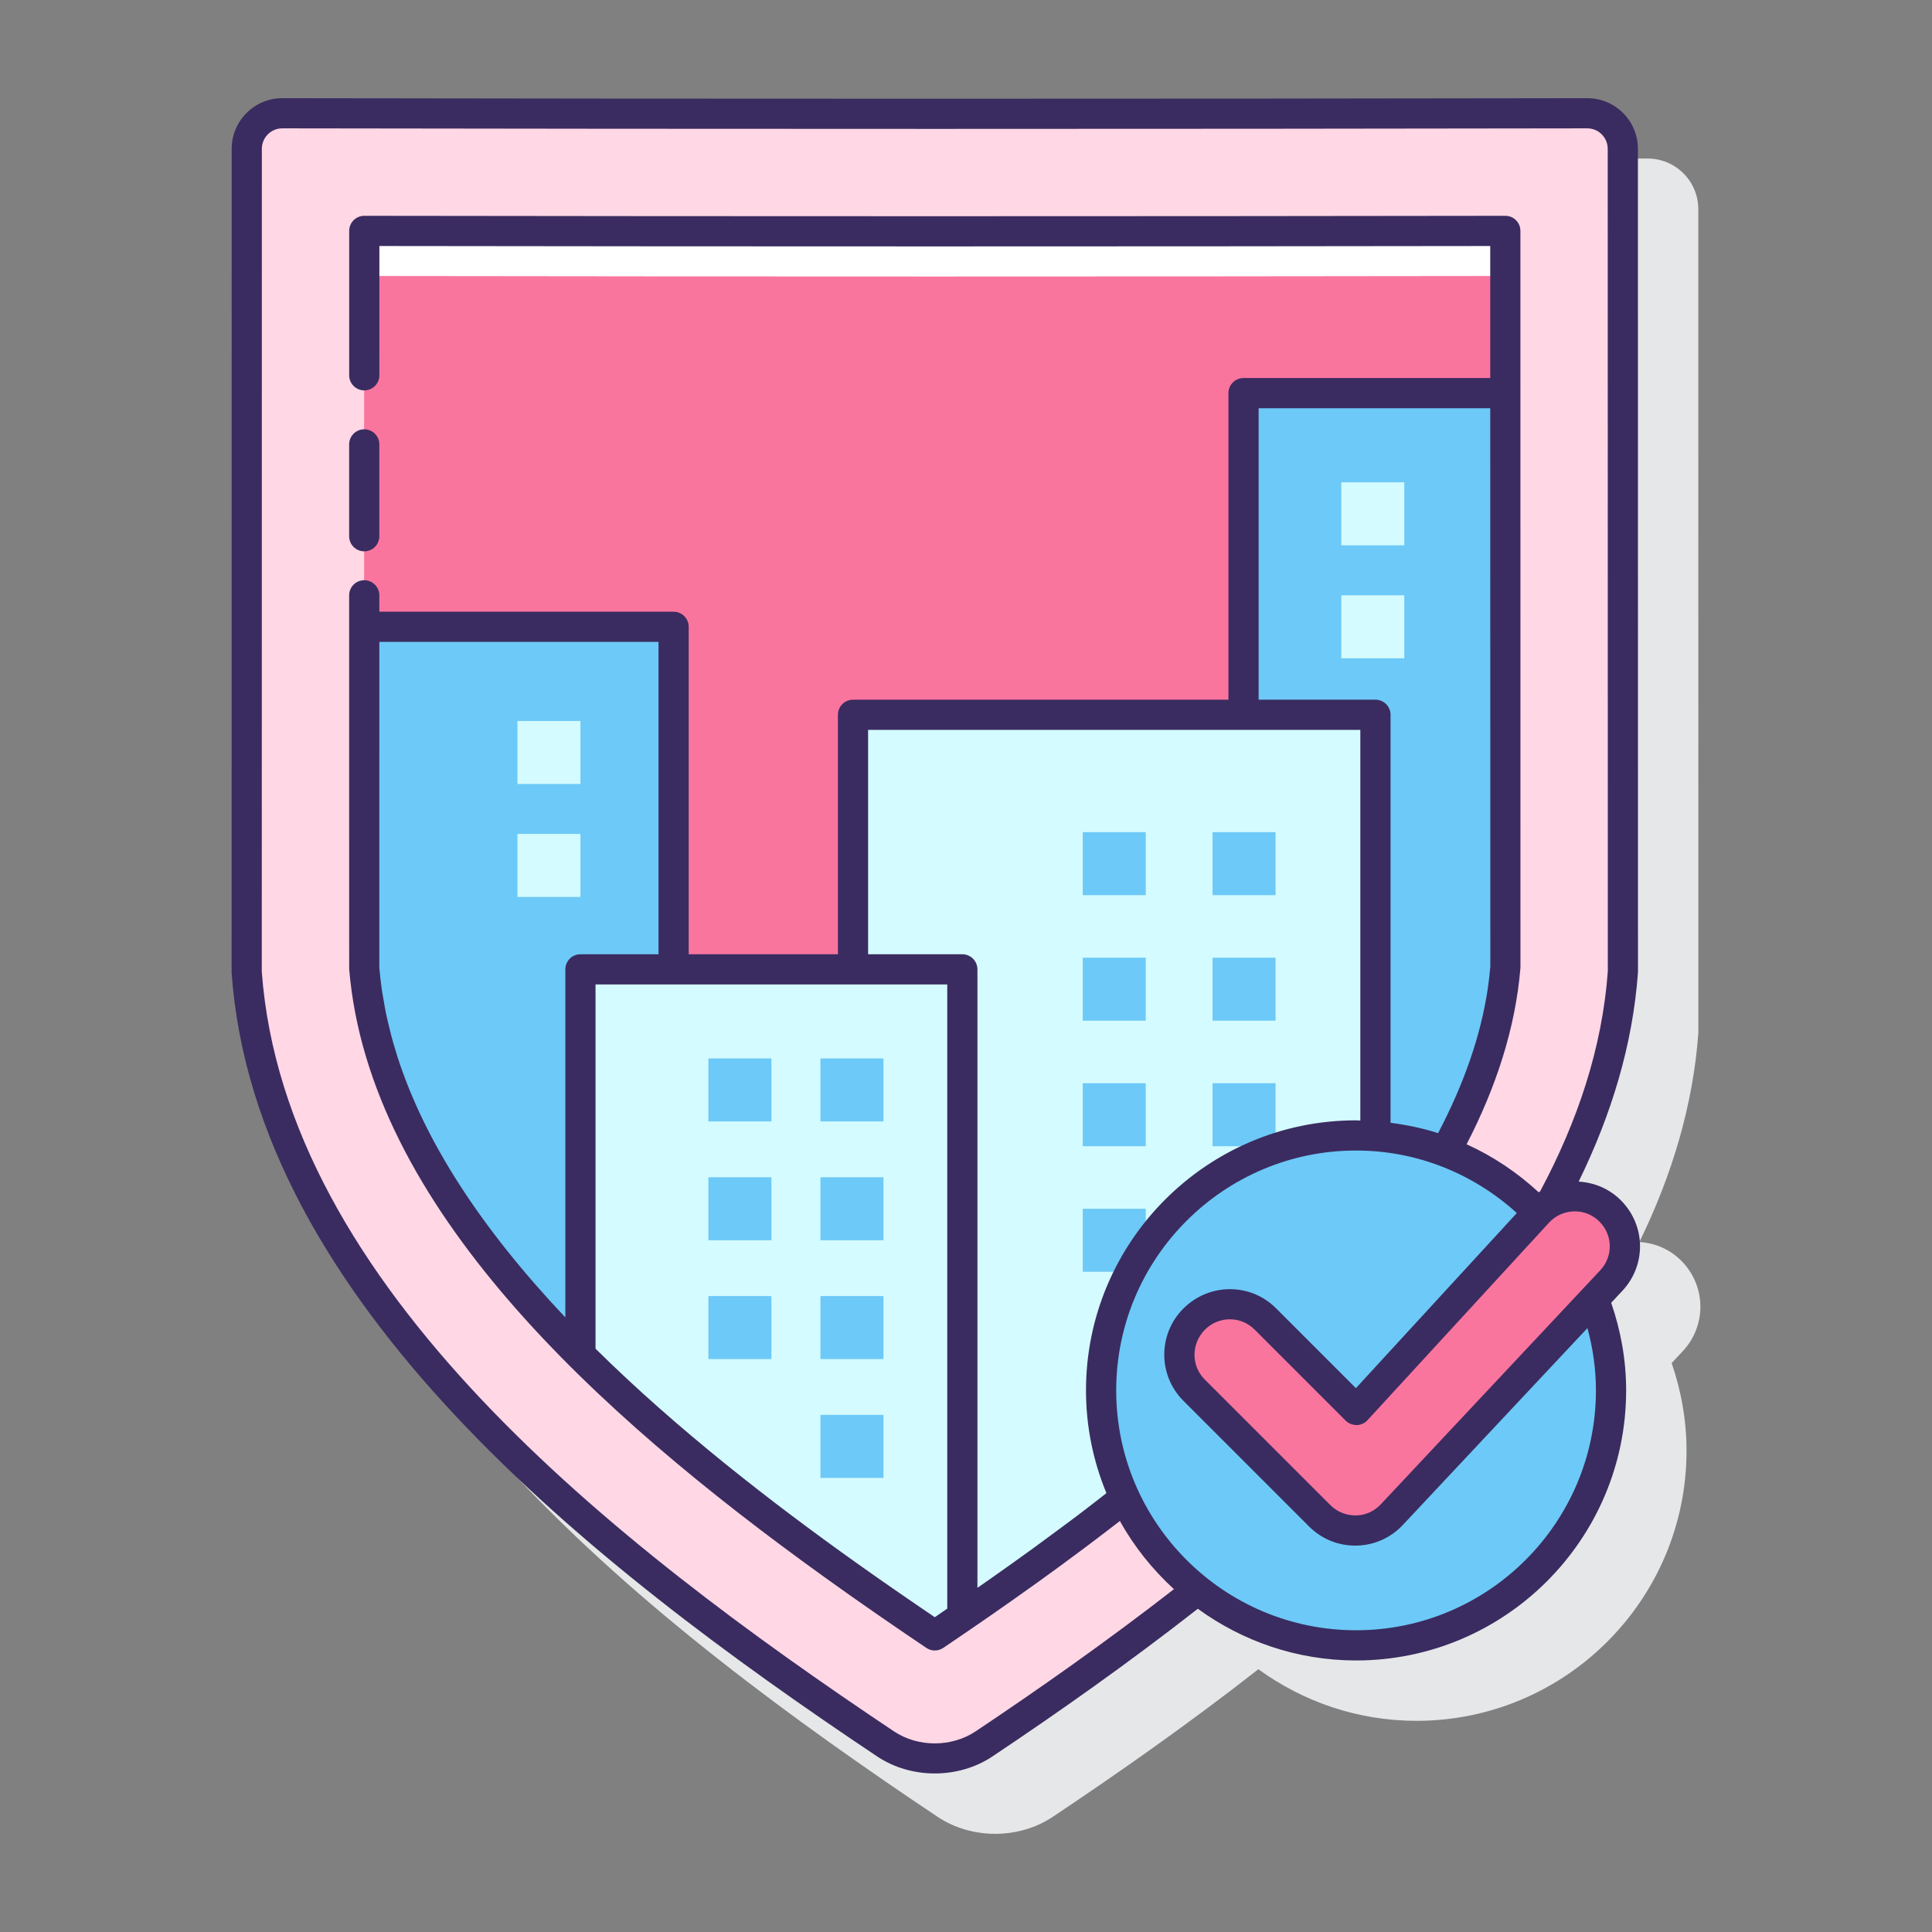 <?xml version="1.0" encoding="utf-8"?>
<!-- Generator: Adobe Illustrator 22.0.1, SVG Export Plug-In . SVG Version: 6.00 Build 0)  -->
<svg version="1.1" id="Layer_1" xmlns="http://www.w3.org/2000/svg" xmlns:xlink="http://www.w3.org/1999/xlink" x="0px" y="0px"
	 viewBox="0 0 128 128" style="enable-background:new 0 0 128 128;" xml:space="preserve">
<rect x="0" y="0" width="128" height="128" fill="#808080" stroke="none"/>
<style type="text/css">
	.st0{fill:#263238;}
	.st1{fill:#E6E7E8;}
	.st2{fill:#FFD7E5;}
	.st3{fill:#0089EF;}
	.st4{fill:#6DC9F7;}
	.st5{fill:#FA759E;}
	.st6{fill:#FFFFFF;}
	.st7{fill:#3A2C60;}
	.st8{fill:#D4FBFF;}
</style>
<g>
	<path class="st1" d="M111.48,89.527c1.604-1.71,1.562-4.348-0.096-6.006c-0.75-0.75-1.726-1.168-2.77-1.235
		c2.159-4.42,3.559-9.051,3.907-13.866l-0.004-54.557c0-0.899-0.35-1.745-0.986-2.379c-0.633-0.632-1.475-0.98-2.369-0.98
		c-0.002,0-0.004,0-0.006,0c-28.814,0.048-57.631,0.048-86.445,0c-0.002,0-0.004,0-0.006,0c-0.895,0-1.735,0.348-2.369,0.98
		c-0.636,0.635-0.986,1.48-0.986,2.379l-0.004,54.557c0,0.024,0.001,0.048,0.002,0.073c1.581,21.704,23.686,39.124,42.768,51.875
		c1.124,0.751,2.471,1.127,3.818,1.127c1.347,0,2.694-0.376,3.818-1.127c4.317-2.885,8.994-6.158,13.618-9.777
		c2.948,2.14,6.561,3.418,10.475,3.418c9.866,0,17.892-8.026,17.892-17.892c0-2.036-0.358-3.985-0.987-5.81L111.48,89.527z"/>
	<g>
		<g>
			<g>
				<g>
					<g>
						<g>
							<path class="st2" d="M72.951,92.117c0-9.329,7.563-16.892,16.892-16.892c4.913,0,9.323,2.11,12.409,5.459
								c2.915-5.113,4.855-10.552,5.268-16.264c-0.001-18.186-0.003-36.371-0.004-54.557c0-1.305-1.057-2.362-2.36-2.36
								C90.749,7.528,76.341,7.54,61.933,7.54S33.116,7.528,18.708,7.504c-1.303-0.002-2.359,1.054-2.36,2.36
								c-0.001,18.186-0.003,36.371-0.004,54.557c1.631,22.399,26.078,40.259,42.326,51.117c1.926,1.287,4.599,1.287,6.525,0
								c4.298-2.872,9.231-6.291,14.176-10.181C75.465,102.263,72.951,97.488,72.951,92.117z"/>
							<g>
								<path class="st6" d="M72.951,92.117c0-9.329,7.563-16.892,16.892-16.892c2.095,0,4.09,0.401,5.94,1.099
									c2.175-3.943,3.604-8.027,3.951-12.205l-0.004-48.821c-12.595,0.018-25.197,0.027-37.798,0.027
									c-12.6,0-25.198-0.009-37.798-0.027l-0.004,48.82c1.45,17.436,20.721,32.725,37.802,44.231
									c4.033-2.718,8.364-5.778,12.606-9.117C73.53,97.068,72.951,94.663,72.951,92.117z"/>
							</g>
							<path class="st5" d="M72.951,92.117c0-9.329,7.563-16.892,16.892-16.892c2.094,0,4.091,0.399,5.942,1.096
								c2.173-3.942,3.602-8.023,3.949-12.2l-0.004-45.823c-12.595,0.018-25.197,0.027-37.798,0.027
								c-12.6,0-25.198-0.009-37.798-0.027L24.131,64.12c1.451,17.435,20.721,32.723,37.802,44.229
								c4.033-2.718,8.364-5.778,12.606-9.117C73.53,97.068,72.951,94.663,72.951,92.117z"/>
							<path class="st5" d="M72.951,92.117c0-9.329,7.563-16.892,16.892-16.892c2.094,0,4.091,0.399,5.942,1.096
								c2.173-3.942,3.602-8.023,3.949-12.2l-0.004-45.823c-12.595,0.018-25.197,0.027-37.798,0.027
								c-12.6,0-25.198-0.009-37.798-0.027L24.131,64.12c1.451,17.435,20.721,32.723,37.802,44.229
								c4.033-2.718,8.364-5.778,12.606-9.117C73.53,97.068,72.951,94.663,72.951,92.117z"/>
						</g>
					</g>
				</g>
			</g>
			<g>
				<path class="st4" d="M91.127,75.29c1.63,0.123,3.191,0.478,4.659,1.031c2.177-3.941,3.601-8.023,3.948-12.2l-0.003-38.076
					H82.387v21.31h8.74V75.29z"/>
			</g>
			
				<rect x="88.866" y="31.956" transform="matrix(-1 -4.488466e-11 4.488466e-11 -1 181.905 68.086)" class="st8" width="4.174" height="4.174"/>
			
				<rect x="88.866" y="39.441" transform="matrix(-1 -4.488466e-11 4.488466e-11 -1 181.905 83.056)" class="st8" width="4.174" height="4.174"/>
			<g>
				<path class="st8" d="M56.515,104.605v0.004c0.124,0.088,0.247,0.169,0.37,0.257C56.762,104.778,56.639,104.692,56.515,104.605z"
					/>
				<path class="st8" d="M60.939,107.672c0.096,0.065,0.195,0.136,0.291,0.201h0.004C61.136,107.807,61.037,107.739,60.939,107.672z
					"/>
				<path class="st8" d="M74.538,99.231c-1.008-2.164-1.587-4.569-1.587-7.114c0-9.329,7.563-16.892,16.892-16.892
					c0.433,0,0.858,0.033,1.283,0.065V47.356H56.515v16.866h7.242v42.884C67.257,104.708,70.93,102.07,74.538,99.231z"/>
				<path class="st8" d="M62.633,107.873h0.002c0.103-0.07,0.208-0.143,0.311-0.213C62.842,107.732,62.737,107.802,62.633,107.873z"
					/>
			</g>
			<g>
				<path class="st4" d="M38.455,64.222h6.173V41.528H24.132l-0.002,22.59c0.768,9.23,6.537,17.855,14.325,25.639V64.222z"/>
			</g>
			
				<rect x="34.281" y="47.766" transform="matrix(-1 -4.488466e-11 4.488466e-11 -1 72.737 99.706)" class="st8" width="4.174" height="4.174"/>
			
				<rect x="34.281" y="55.251" transform="matrix(-1 -4.488466e-11 4.488466e-11 -1 72.737 114.676)" class="st8" width="4.174" height="4.174"/>
			<path class="st8" d="M38.455,64.222h25.302v42.887c-0.614,0.42-1.224,0.836-1.825,1.241
				c-8.036-5.413-16.556-11.664-23.477-18.582V64.222z"/>
			
				<rect x="54.357" y="70.124" transform="matrix(-1 -4.488466e-11 4.488466e-11 -1 112.887 144.421)" class="st4" width="4.174" height="4.174"/>
			
				<rect x="46.932" y="70.124" transform="matrix(-1 -4.488466e-11 4.488466e-11 -1 98.039 144.421)" class="st4" width="4.174" height="4.174"/>
			
				<rect x="54.357" y="77.996" transform="matrix(-1 -4.488466e-11 4.488466e-11 -1 112.887 160.166)" class="st4" width="4.174" height="4.174"/>
			
				<rect x="46.932" y="77.996" transform="matrix(-1 -4.488466e-11 4.488466e-11 -1 98.039 160.166)" class="st4" width="4.174" height="4.174"/>
			
				<rect x="54.357" y="85.868" transform="matrix(-1 -4.488466e-11 4.488466e-11 -1 112.887 175.91)" class="st4" width="4.174" height="4.174"/>
			
				<rect x="46.932" y="85.868" transform="matrix(-1 -4.488466e-11 4.488466e-11 -1 98.039 175.91)" class="st4" width="4.174" height="4.174"/>
			
				<rect x="54.357" y="93.74" transform="matrix(-1 -4.488466e-11 4.488466e-11 -1 112.887 191.654)" class="st4" width="4.174" height="4.174"/>
			<g>
				
					<rect x="80.335" y="55.133" transform="matrix(-1 -4.510271e-11 4.510271e-11 -1 164.844 114.44)" class="st4" width="4.174" height="4.174"/>
				
					<rect x="80.335" y="63.45" transform="matrix(-1 -4.466706e-11 4.466706e-11 -1 164.844 131.073)" class="st4" width="4.174" height="4.174"/>
				
					<rect x="80.335" y="71.766" transform="matrix(-1 -4.488466e-11 4.488466e-11 -1 164.844 147.707)" class="st4" width="4.174" height="4.174"/>
			</g>
			<g>
				
					<rect x="71.734" y="55.133" transform="matrix(-1 -4.488466e-11 4.488466e-11 -1 147.642 114.44)" class="st4" width="4.174" height="4.174"/>
				
					<rect x="71.734" y="63.45" transform="matrix(-1 -4.510271e-11 4.510271e-11 -1 147.642 131.073)" class="st4" width="4.174" height="4.174"/>
				
					<rect x="71.734" y="71.766" transform="matrix(-1 -4.488466e-11 4.488466e-11 -1 147.642 147.707)" class="st4" width="4.174" height="4.174"/>
				<path class="st4" d="M75.908,82.577v-2.494h-4.174v4.174h3.164C75.204,83.676,75.539,83.115,75.908,82.577z"/>
			</g>
		</g>
		<g>
			<path class="st4" d="M92.205,100.354c-1.282,1.367-3.441,1.401-4.766,0.076l-8.334-8.334c-1.296-1.296-1.296-3.396,0-4.692
				l0.027-0.027c1.296-1.296,3.396-1.296,4.692,0l6.037,6.037l12.027-13.086c0.007-0.008,0.016-0.013,0.023-0.02
				c-3.066-3.133-7.337-5.083-12.068-5.083c-9.329,0-16.892,7.563-16.892,16.892c0,9.329,7.563,16.892,16.892,16.892
				c9.329,0,16.892-7.563,16.892-16.892c0-2.134-0.412-4.168-1.135-6.048L92.205,100.354z"/>
			<g>
				<path class="st5" d="M89.862,93.415l-6.037-6.037c-1.296-1.296-3.396-1.296-4.692,0l-0.027,0.027
					c-1.296,1.296-1.296,3.396,0,4.692l8.334,8.334c1.325,1.325,3.484,1.29,4.766-0.076l14.546-15.51
					c1.225-1.306,1.192-3.349-0.074-4.615v0c-1.334-1.334-3.511-1.288-4.788,0.101L89.862,93.415z"/>
				<g>
					<path class="st7" d="M24.132,36.528c0.552,0,1-0.448,1-1l0-6.086c0-0.552-0.448-1-1-1s-1,0.448-1,1l0,6.086
						C23.132,36.08,23.58,36.528,24.132,36.528z"/>
					<path class="st7" d="M107.48,85.527c1.604-1.71,1.562-4.348-0.096-6.006c-0.756-0.756-1.741-1.175-2.794-1.236
						c2.163-4.421,3.582-9.048,3.93-13.864l-0.004-54.557c0-0.899-0.35-1.745-0.986-2.379c-0.633-0.632-1.475-0.98-2.369-0.98
						c-0.002,0-0.004,0-0.006,0c-28.814,0.048-57.631,0.048-86.445,0c-0.002,0-0.004,0-0.006,0c-0.895,0-1.735,0.348-2.369,0.98
						c-0.636,0.635-0.986,1.48-0.986,2.379l-0.004,54.557c0,0.024,0.001,0.048,0.002,0.073
						c1.581,21.704,23.686,39.124,42.768,51.875c1.124,0.751,2.471,1.127,3.818,1.127c1.347,0,2.694-0.376,3.818-1.127
						c4.315-2.883,8.987-6.168,13.608-9.784c2.95,2.144,6.567,3.425,10.485,3.425c9.866,0,17.892-8.026,17.892-17.892
						c0-2.035-0.362-3.982-0.991-5.806L107.48,85.527z M106.021,84.159L91.476,99.67c-0.433,0.462-1.02,0.722-1.653,0.732
						c-0.633,0-1.228-0.231-1.676-0.679l-8.334-8.333c-0.903-0.904-0.903-2.374,0.027-3.305c0.452-0.452,1.045-0.678,1.639-0.678
						s1.187,0.226,1.639,0.678l6.038,6.038c0.192,0.193,0.451,0.287,0.728,0.293c0.272-0.006,0.531-0.123,0.715-0.323l12.026-13.086
						c0.431-0.469,1.02-0.735,1.657-0.749c0.628-0.025,1.237,0.227,1.688,0.678C106.859,81.825,106.882,83.241,106.021,84.159z
						 M64.639,114.706c-1.594,1.065-3.82,1.065-5.414,0c-18.693-12.492-40.342-29.498-41.881-50.322l0.004-54.521
						c0-0.365,0.142-0.707,0.399-0.964c0.255-0.255,0.595-0.396,0.956-0.396c0.001,0,0.002,0,0.003,0
						c28.817,0.048,57.635,0.048,86.452,0c0.001,0,0.001,0,0.002,0c0.361,0,0.701,0.141,0.957,0.396
						c0.257,0.257,0.399,0.599,0.399,0.964l0.006,54.485c-0.367,5.069-2.001,9.941-4.486,14.586
						c-0.031,0.02-0.065,0.035-0.096,0.056c-1.406-1.298-3.01-2.381-4.774-3.179c1.947-3.771,3.235-7.678,3.568-11.692
						l-0.003-48.821c0-0.266-0.105-0.52-0.293-0.708c-0.188-0.188-0.441-0.292-0.707-0.292c0,0-0.001,0-0.001,0
						c-25.188,0.037-50.392,0.037-75.594,0c0,0-0.001,0-0.001,0c-0.265,0-0.519,0.105-0.707,0.292
						c-0.188,0.188-0.293,0.442-0.293,0.708l-0.001,9.566c0,0.552,0.448,1,1,1s1-0.448,1-1l0.001-8.565
						c24.536,0.035,49.074,0.035,73.597,0l0.001,8.746H82.387c-0.552,0-1,0.448-1,1v20.311H56.515c-0.552,0-1,0.448-1,1v15.866
						h-9.887V41.528c0-0.552-0.448-1-1-1H25.132v-1.087c0-0.552-0.448-1-1-1s-1,0.448-1,1v10.348l0.002,14.412
						c1.303,15.666,16.341,29.39,31.418,40.237c0.011,0.008,0.021,0.016,0.032,0.023c0.349,0.251,0.697,0.499,1.046,0.747
						c0.214,0.152,0.428,0.304,0.639,0.454c0.225,0.159,0.45,0.317,0.675,0.474c0.325,0.228,0.646,0.452,0.964,0.672
						c0.165,0.115,0.33,0.229,0.494,0.342c0.375,0.259,0.742,0.511,1.104,0.759c0.137,0.094,0.274,0.188,0.411,0.281
						c0.499,0.34,0.989,0.672,1.458,0.989c0.169,0.114,0.364,0.17,0.559,0.17c0.195,0,0.39-0.057,0.559-0.171
						c0.231-0.156,0.467-0.318,0.699-0.476c0.001-0.001,0.003-0.001,0.005-0.002c0.18-0.122,0.369-0.252,0.553-0.377
						c0.192-0.131,0.381-0.258,0.574-0.391c0.002-0.001,0.003-0.003,0.005-0.004c0.252-0.172,0.509-0.35,0.766-0.527
						c0.22-0.152,0.437-0.301,0.658-0.455c0.814-0.565,1.654-1.157,2.51-1.769c0.177-0.126,0.351-0.249,0.528-0.376
						c0.849-0.61,1.716-1.245,2.592-1.897c0.253-0.188,0.505-0.376,0.759-0.567c0.679-0.51,1.364-1.034,2.053-1.568
						c0.942,1.697,2.161,3.215,3.582,4.518C73.312,108.759,68.806,111.921,64.639,114.706z M71.603,100.24
						c-0.069,0.052-0.137,0.106-0.206,0.158c-0.585,0.442-1.158,0.862-1.733,1.287c-0.414,0.305-0.828,0.613-1.24,0.912
						c-0.485,0.352-0.96,0.691-1.434,1.029c-0.476,0.339-0.95,0.676-1.422,1.007c-0.274,0.192-0.542,0.378-0.811,0.565V64.222
						c0-0.552-0.448-1-1-1h-6.243V48.356h32.611V74.24c-0.095-0.002-0.188-0.015-0.283-0.015c-9.866,0-17.892,8.026-17.892,17.892
						c0,2.41,0.485,4.708,1.353,6.808C72.736,99.368,72.167,99.813,71.603,100.24z M43.629,63.222h-5.173c-0.552,0-1,0.448-1,1
						v23.062c-5.624-5.952-9.315-11.67-11.114-17.24c-0.032-0.099-0.06-0.199-0.09-0.298c-0.119-0.383-0.233-0.766-0.334-1.148
						c-0.049-0.185-0.09-0.372-0.135-0.557c-0.074-0.305-0.15-0.611-0.213-0.915c-0.056-0.272-0.1-0.546-0.147-0.82
						c-0.039-0.225-0.084-0.45-0.117-0.675c-0.073-0.503-0.133-1.007-0.175-1.513l0.001-14.329v-1.864l0-5.398h18.496V63.222z
						 M39.455,89.352v-24.13h23.303v41.355c-0.226,0.154-0.458,0.316-0.682,0.468c-0.048,0.032-0.096,0.066-0.144,0.098
						c-0.045-0.03-0.092-0.063-0.137-0.093c-0.42-0.285-0.842-0.572-1.266-0.862c-0.149-0.102-0.302-0.208-0.453-0.312
						c-0.322-0.221-0.644-0.444-0.968-0.668c-0.205-0.142-0.411-0.286-0.62-0.431c-0.232-0.161-0.463-0.324-0.695-0.487
						c-0.311-0.219-0.623-0.438-0.94-0.664c-0.056-0.04-0.112-0.08-0.168-0.12C51.21,99.607,44.883,94.725,39.455,89.352z
						 M91.127,46.356h-7.74V27.046h15.345l0.006,36.991c-0.041,0.488-0.098,0.974-0.169,1.458c-0.46,3.111-1.575,6.309-3.292,9.578
						c-1.012-0.325-2.069-0.545-3.15-0.685V47.356C92.127,46.804,91.679,46.356,91.127,46.356z M105.735,92.117
						c0,8.763-7.129,15.892-15.892,15.892s-15.892-7.129-15.892-15.892s7.129-15.892,15.892-15.892c4.102,0,7.829,1.58,10.651,4.142
						L89.832,91.97l-5.3-5.3c-1.683-1.683-4.422-1.684-6.133,0.027c-1.684,1.683-1.684,4.422,0,6.105l8.334,8.333
						c0.817,0.817,1.897,1.265,3.051,1.265c0.023,0,0.047,0,0.071,0c1.18-0.019,2.273-0.503,3.081-1.363l12.236-13.048
						C105.531,89.307,105.735,90.687,105.735,92.117z"/>
				</g>
			</g>
		</g>
	</g>
</g>
</svg>
